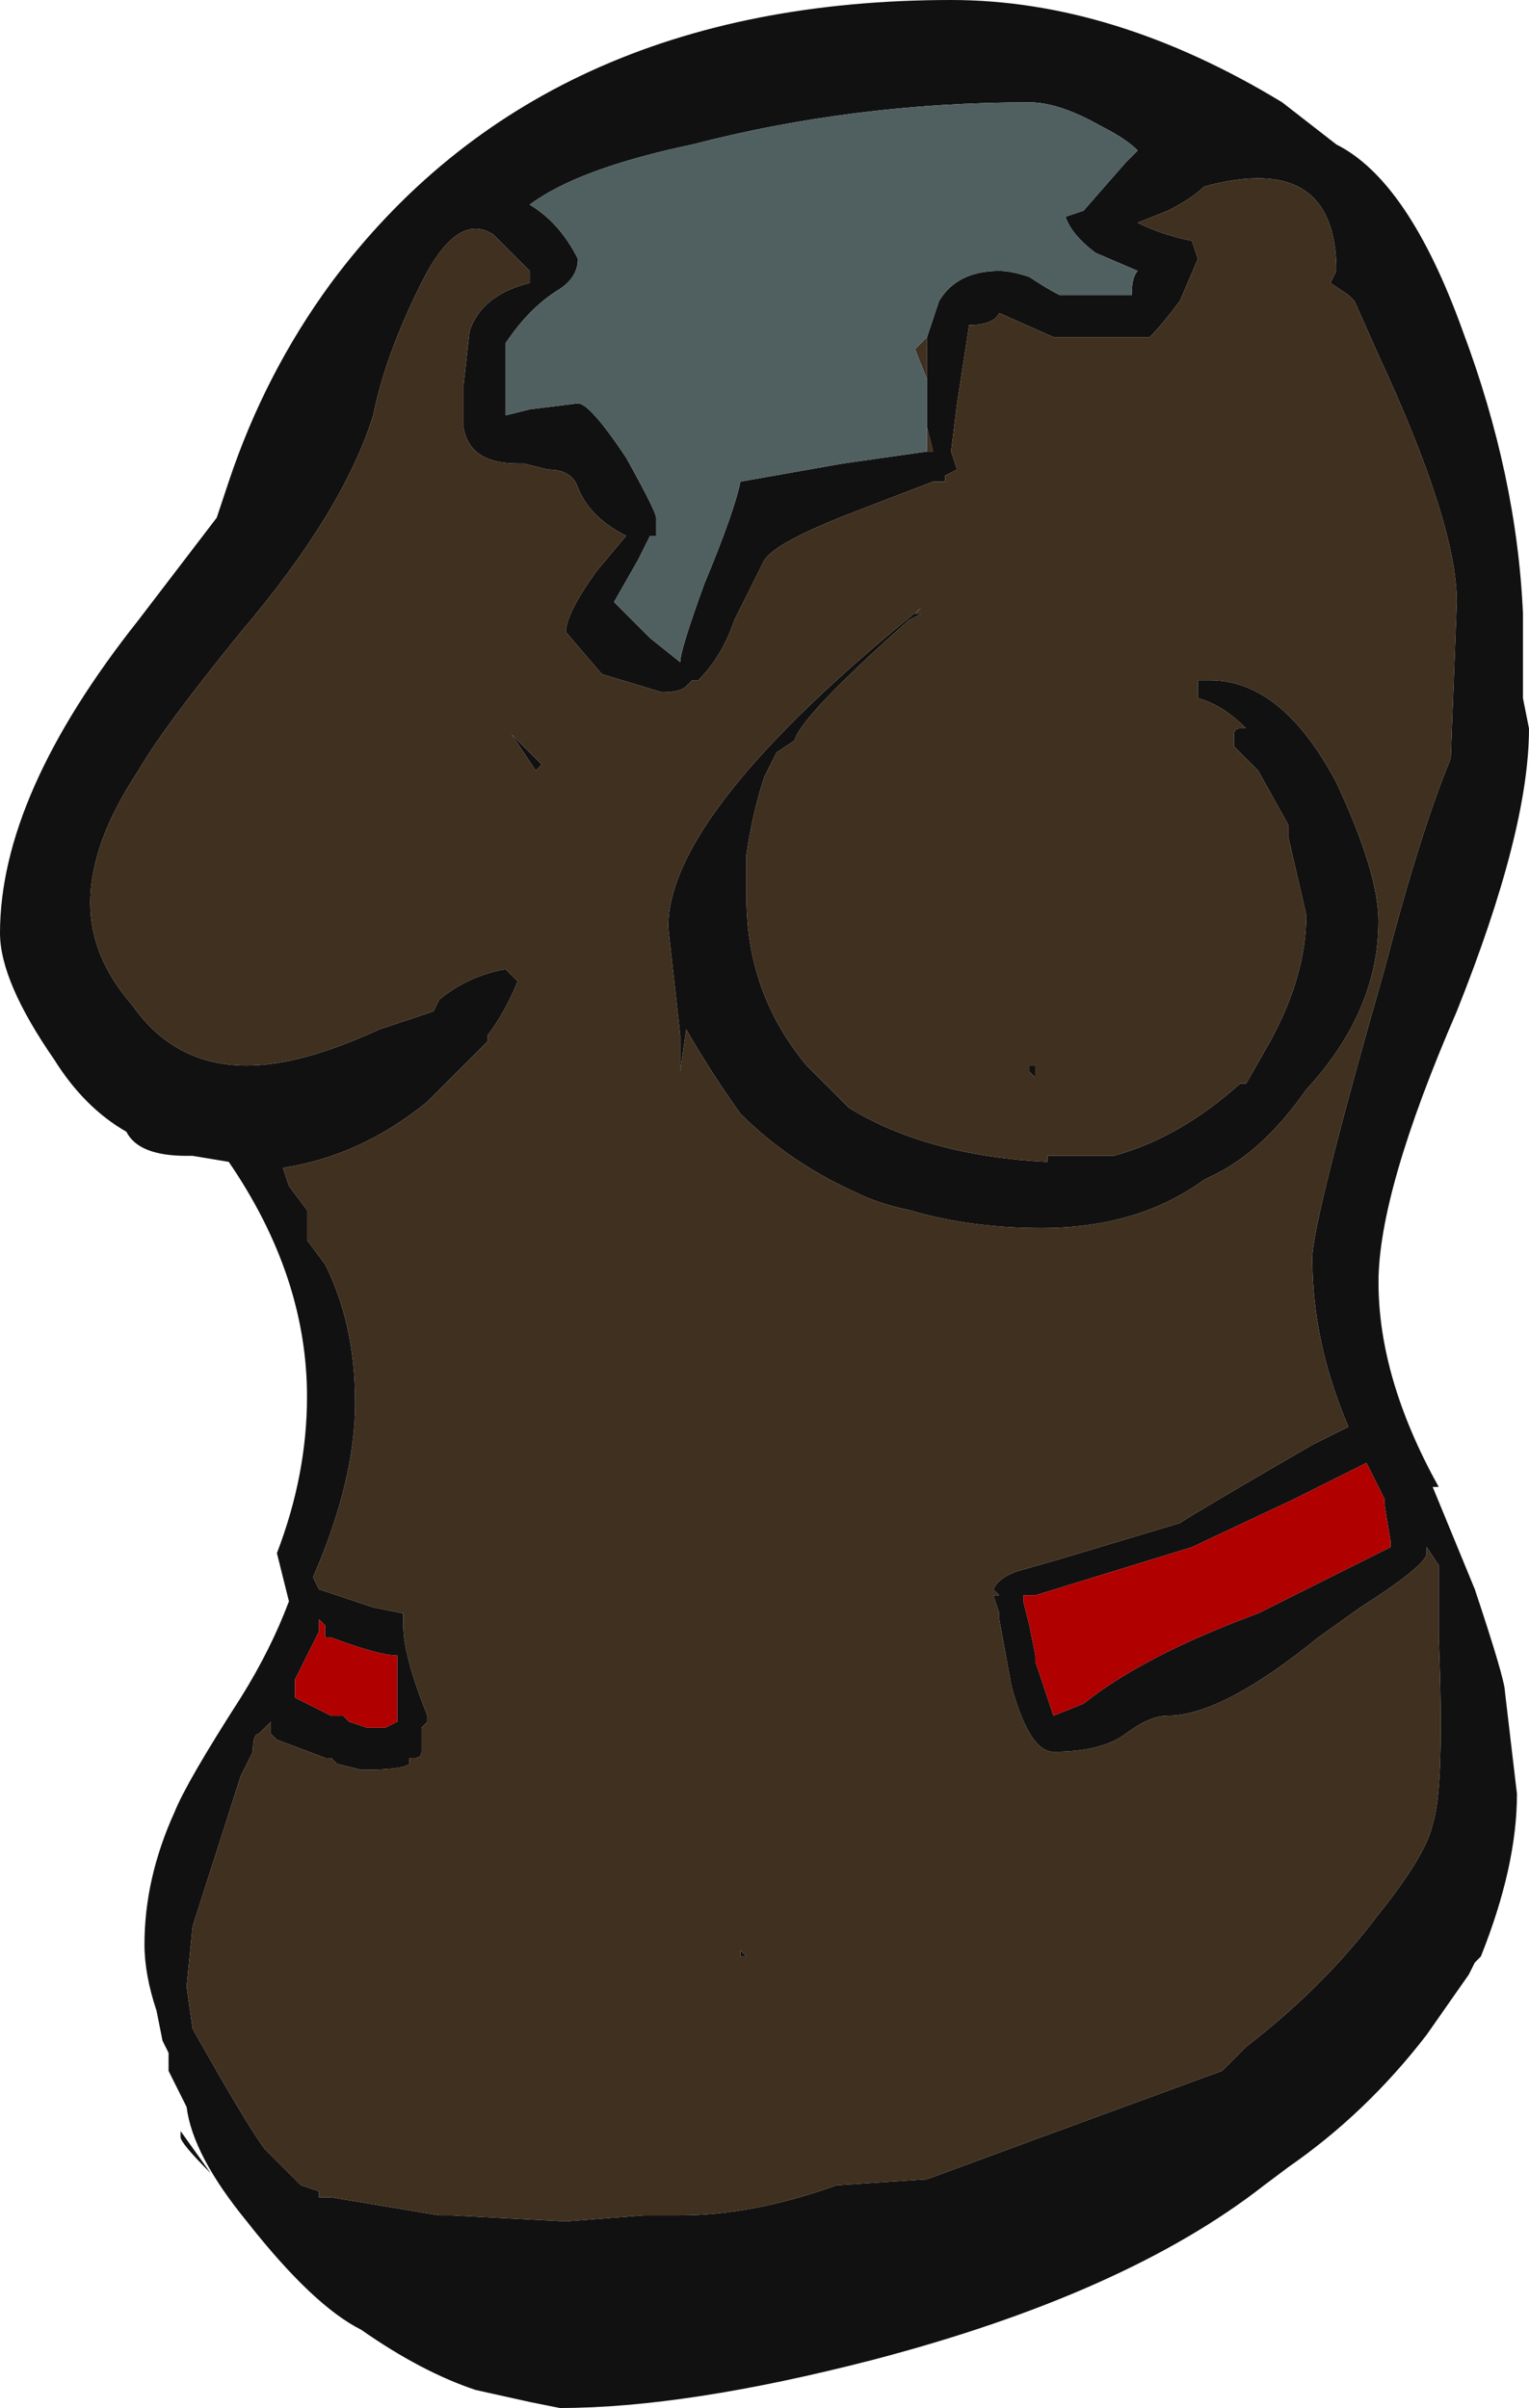 <?xml version="1.0" encoding="UTF-8" standalone="no"?>
<svg xmlns:ffdec="https://www.free-decompiler.com/flash" xmlns:xlink="http://www.w3.org/1999/xlink" ffdec:objectType="shape" height="20.0px" width="12.7px" xmlns="http://www.w3.org/2000/svg">
  <g transform="matrix(1.0, 0.0, 0.0, 1.0, 6.95, 19.1)">
    <path d="M4.15 -17.9 Q4.75 -17.6 5.2 -16.35 5.65 -15.15 5.7 -14.0 L5.7 -13.3 5.75 -13.05 Q5.75 -12.2 5.15 -10.7 4.5 -9.2 4.5 -8.45 4.5 -7.65 5.0 -6.75 L4.95 -6.75 5.3 -5.9 Q5.55 -5.15 5.55 -5.05 L5.65 -4.2 Q5.65 -3.6 5.35 -2.85 L5.3 -2.8 5.25 -2.7 4.9 -2.2 Q4.4 -1.55 3.75 -1.1 L3.55 -0.95 Q2.4 -0.05 0.3 0.5 -1.25 0.9 -2.3 0.9 L-2.55 0.85 -3.0 0.75 Q-3.45 0.6 -3.95 0.25 -4.35 0.05 -4.9 -0.65 -5.35 -1.2 -5.4 -1.6 L-5.55 -1.9 -5.55 -2.05 -5.6 -2.15 -5.65 -2.4 Q-5.75 -2.7 -5.75 -2.95 -5.75 -3.5 -5.5 -4.05 -5.4 -4.3 -4.95 -5.0 -4.7 -5.4 -4.55 -5.8 L-4.65 -6.2 Q-4.4 -6.85 -4.4 -7.5 -4.4 -8.5 -5.05 -9.45 L-5.35 -9.5 -5.4 -9.5 Q-5.8 -9.5 -5.9 -9.7 -6.25 -9.9 -6.5 -10.3 -6.95 -10.95 -6.95 -11.35 -6.95 -12.5 -5.8 -13.95 L-5.15 -14.8 -5.05 -15.1 Q-4.75 -16.0 -4.2 -16.75 -2.45 -19.1 0.95 -19.1 2.3 -19.1 3.7 -18.25 L4.15 -17.9 M0.75 -16.3 Q0.8 -16.45 0.85 -16.6 1.0 -16.85 1.35 -16.85 1.45 -16.85 1.6 -16.8 1.75 -16.7 1.85 -16.65 L2.45 -16.65 Q2.45 -16.8 2.5 -16.85 L2.15 -17.0 Q1.95 -17.15 1.9 -17.3 L2.05 -17.35 2.4 -17.75 2.5 -17.85 Q2.4 -17.95 2.2 -18.05 1.85 -18.25 1.6 -18.25 0.15 -18.25 -1.2 -17.9 -2.15 -17.7 -2.55 -17.4 -2.3 -17.25 -2.15 -16.95 -2.15 -16.8 -2.3 -16.7 -2.55 -16.55 -2.75 -16.25 L-2.75 -15.65 -2.55 -15.7 -2.15 -15.75 Q-2.05 -15.75 -1.75 -15.3 -1.5 -14.85 -1.5 -14.8 -1.5 -14.7 -1.5 -14.65 L-1.55 -14.65 -1.65 -14.45 -1.85 -14.1 -1.55 -13.8 -1.3 -13.6 Q-1.3 -13.7 -1.1 -14.25 -0.85 -14.85 -0.8 -15.1 L0.05 -15.25 0.75 -15.35 0.8 -15.35 0.75 -15.55 0.75 -15.95 0.75 -16.3 M-2.55 -16.85 L-2.85 -17.15 Q-3.15 -17.35 -3.45 -16.75 -3.75 -16.15 -3.85 -15.65 -4.1 -14.85 -4.95 -13.85 -5.6 -13.05 -5.8 -12.7 -6.2 -12.1 -6.2 -11.6 -6.2 -11.15 -5.85 -10.75 -5.5 -10.25 -4.9 -10.25 -4.45 -10.25 -3.8 -10.55 L-3.35 -10.7 -3.3 -10.8 Q-3.05 -11.0 -2.75 -11.05 L-2.65 -10.95 Q-2.75 -10.7 -2.9 -10.5 L-2.9 -10.45 Q-3.05 -10.3 -3.3 -10.05 L-3.4 -9.95 Q-3.95 -9.5 -4.6 -9.4 L-4.55 -9.25 -4.4 -9.05 -4.4 -8.8 -4.25 -8.6 Q-4.0 -8.1 -4.0 -7.45 -4.0 -6.8 -4.35 -6.0 L-4.3 -5.9 -3.85 -5.75 -3.6 -5.7 -3.6 -5.6 Q-3.6 -5.35 -3.4 -4.85 L-3.4 -4.8 -3.45 -4.75 -3.45 -4.55 Q-3.45 -4.5 -3.5 -4.5 L-3.55 -4.5 -3.55 -4.45 Q-3.6 -4.4 -3.95 -4.4 L-4.15 -4.45 -4.2 -4.5 -4.25 -4.5 -4.65 -4.65 -4.7 -4.7 -4.7 -4.8 -4.8 -4.7 Q-4.85 -4.7 -4.85 -4.55 L-4.95 -4.35 -5.35 -3.1 -5.4 -2.6 -5.35 -2.25 Q-4.9 -1.45 -4.75 -1.25 L-4.45 -0.95 -4.3 -0.9 -4.3 -0.85 -4.2 -0.85 -3.3 -0.7 -3.2 -0.7 -2.25 -0.65 -1.6 -0.7 -1.3 -0.7 Q-0.7 -0.7 0.0 -0.95 L0.75 -1.0 1.7 -1.35 3.2 -1.9 3.4 -2.1 Q4.05 -2.6 4.5 -3.2 4.9 -3.7 4.95 -3.95 5.05 -4.25 5.0 -5.5 L5.0 -6.1 4.9 -6.25 4.9 -6.2 Q4.9 -6.1 4.35 -5.75 L4.0 -5.5 Q3.2 -4.85 2.75 -4.85 2.6 -4.85 2.4 -4.7 2.2 -4.55 1.8 -4.55 1.6 -4.55 1.45 -5.1 L1.35 -5.65 1.35 -5.7 1.3 -5.85 1.35 -5.85 1.3 -5.9 Q1.35 -6.0 1.5 -6.05 L1.85 -6.15 2.85 -6.45 Q3.0 -6.55 3.95 -7.1 L4.25 -7.25 Q3.95 -7.95 3.95 -8.65 3.95 -8.95 4.55 -11.05 4.85 -12.2 5.1 -12.8 L5.15 -14.1 Q5.15 -14.75 4.5 -16.15 L4.3 -16.6 4.25 -16.65 4.1 -16.75 4.15 -16.85 Q4.15 -17.85 3.05 -17.55 2.95 -17.45 2.75 -17.35 L2.5 -17.25 Q2.7 -17.15 2.95 -17.1 L3.0 -16.95 2.85 -16.6 Q2.7 -16.4 2.6 -16.3 L1.8 -16.3 1.35 -16.5 Q1.3 -16.4 1.1 -16.4 L1.0 -15.75 0.95 -15.35 1.0 -15.2 0.9 -15.15 0.9 -15.1 0.8 -15.1 0.15 -14.85 Q-0.5 -14.6 -0.6 -14.45 L-0.85 -13.95 Q-0.95 -13.65 -1.15 -13.45 L-1.2 -13.45 -1.25 -13.4 Q-1.3 -13.35 -1.45 -13.35 L-1.95 -13.5 -2.25 -13.85 Q-2.25 -14.0 -2.0 -14.35 L-1.75 -14.65 Q-2.05 -14.8 -2.15 -15.05 -2.2 -15.2 -2.4 -15.2 L-2.6 -15.25 -2.65 -15.25 Q-3.05 -15.25 -3.1 -15.55 L-3.1 -15.9 -3.05 -16.35 Q-2.95 -16.65 -2.55 -16.75 L-2.55 -16.85 M3.0 -13.45 L3.1 -13.45 Q3.7 -13.45 4.15 -12.6 4.5 -11.85 4.5 -11.45 4.5 -10.7 3.9 -10.05 3.55 -9.55 3.15 -9.35 L3.05 -9.3 Q2.5 -8.9 1.7 -8.9 1.1 -8.9 0.6 -9.05 0.35 -9.1 0.15 -9.2 -0.4 -9.45 -0.8 -9.85 -1.05 -10.2 -1.25 -10.55 L-1.3 -10.2 -1.3 -10.5 -1.4 -11.4 Q-1.4 -12.35 0.7 -14.05 L0.65 -14.0 0.7 -14.0 0.6 -13.95 Q-0.3 -13.15 -0.35 -12.95 L-0.5 -12.85 -0.6 -12.65 Q-0.7 -12.35 -0.75 -12.0 L-0.75 -11.65 Q-0.75 -10.85 -0.25 -10.25 L0.1 -9.9 Q0.75 -9.5 1.75 -9.45 L1.75 -9.5 2.3 -9.5 Q2.85 -9.65 3.35 -10.1 L3.4 -10.1 3.6 -10.45 Q3.9 -11.0 3.9 -11.5 L3.75 -12.15 3.75 -12.25 3.5 -12.7 3.3 -12.9 3.3 -13.0 Q3.3 -13.05 3.35 -13.05 L3.4 -13.05 Q3.2 -13.25 3.0 -13.3 L3.0 -13.45 M1.65 -10.15 L1.6 -10.2 1.6 -10.25 1.65 -10.25 1.65 -10.15 M4.4 -6.95 L3.8 -6.65 2.95 -6.25 1.65 -5.85 1.55 -5.85 1.55 -5.8 1.6 -5.6 1.65 -5.35 1.65 -5.3 1.8 -4.85 2.05 -4.95 Q2.55 -5.35 3.5 -5.7 L4.6 -6.25 4.6 -6.3 4.55 -6.6 4.55 -6.65 4.4 -6.95 M-2.7 -13.0 Q-2.55 -12.85 -2.45 -12.75 L-2.5 -12.7 -2.7 -13.0 M-4.25 -5.5 L-4.25 -5.6 -4.3 -5.65 -4.3 -5.55 -4.5 -5.15 -4.5 -5.0 -4.2 -4.85 -4.1 -4.85 -4.05 -4.8 -3.9 -4.75 -3.75 -4.75 -3.65 -4.8 -3.65 -5.35 Q-3.8 -5.35 -4.2 -5.5 L-4.25 -5.5 M-5.45 -1.35 L-5.45 -1.4 -5.2 -1.05 Q-5.45 -1.3 -5.45 -1.35 M-0.8 -2.85 L-0.8 -2.9 -0.75 -2.85 -0.8 -2.85" fill="#111111" fill-rule="evenodd" stroke="none"/>
    <path d="M4.4 -6.95 L4.55 -6.65 4.55 -6.6 4.6 -6.3 4.6 -6.25 3.5 -5.7 Q2.55 -5.35 2.05 -4.95 L1.8 -4.85 1.65 -5.3 1.65 -5.35 1.6 -5.6 1.55 -5.8 1.55 -5.85 1.65 -5.85 2.95 -6.25 3.8 -6.65 4.4 -6.95 M-4.25 -5.5 L-4.2 -5.5 Q-3.8 -5.35 -3.65 -5.35 L-3.65 -4.8 -3.75 -4.75 -3.9 -4.75 -4.05 -4.8 -4.1 -4.85 -4.2 -4.85 -4.5 -5.0 -4.5 -5.15 -4.3 -5.55 -4.3 -5.65 -4.25 -5.6 -4.25 -5.5" fill="#b00000" fill-rule="evenodd" stroke="none"/>
    <path d="M0.75 -15.35 L0.75 -15.55 0.8 -15.35 0.75 -15.35 M0.75 -15.95 L0.65 -16.2 0.75 -16.3 0.75 -15.95 M-2.4 -15.2 Q-2.2 -15.2 -2.15 -15.05 -2.05 -14.8 -1.75 -14.65 L-2.0 -14.35 Q-2.25 -14.0 -2.25 -13.85 L-1.95 -13.5 -1.45 -13.35 Q-1.3 -13.35 -1.25 -13.4 L-1.2 -13.45 -1.15 -13.45 Q-0.95 -13.65 -0.85 -13.95 L-0.6 -14.45 Q-0.5 -14.6 0.15 -14.85 L0.8 -15.1 0.9 -15.1 0.9 -15.15 1.0 -15.2 0.95 -15.35 1.0 -15.75 1.1 -16.4 Q1.3 -16.4 1.35 -16.5 L1.8 -16.3 2.6 -16.3 Q2.7 -16.4 2.85 -16.6 L3.0 -16.95 2.95 -17.1 Q2.7 -17.15 2.5 -17.25 L2.75 -17.35 Q2.95 -17.45 3.05 -17.55 4.15 -17.85 4.15 -16.85 L4.1 -16.75 4.25 -16.65 4.3 -16.6 4.5 -16.15 Q5.15 -14.75 5.15 -14.1 L5.1 -12.8 Q4.85 -12.2 4.55 -11.05 3.95 -8.95 3.95 -8.65 3.95 -7.95 4.25 -7.25 L3.95 -7.1 Q3.0 -6.55 2.85 -6.45 L1.85 -6.15 1.5 -6.05 Q1.35 -6.0 1.3 -5.9 L1.35 -5.85 1.3 -5.85 1.35 -5.7 1.35 -5.65 1.45 -5.1 Q1.6 -4.55 1.8 -4.55 2.2 -4.55 2.4 -4.7 2.6 -4.85 2.75 -4.85 3.2 -4.85 4.0 -5.5 L4.35 -5.75 Q4.9 -6.1 4.9 -6.2 L4.9 -6.25 5.0 -6.1 5.0 -5.5 Q5.05 -4.25 4.95 -3.95 4.9 -3.7 4.5 -3.2 4.05 -2.6 3.4 -2.1 L3.2 -1.9 1.7 -1.35 0.75 -1.0 0.0 -0.95 Q-0.7 -0.7 -1.3 -0.7 L-1.6 -0.7 -2.25 -0.65 -3.2 -0.7 -3.3 -0.7 -4.2 -0.85 -4.3 -0.85 -4.3 -0.9 -4.45 -0.95 -4.75 -1.25 Q-4.9 -1.45 -5.35 -2.25 L-5.4 -2.6 -5.35 -3.1 -4.95 -4.35 -4.85 -4.55 Q-4.85 -4.7 -4.8 -4.7 L-4.7 -4.8 -4.7 -4.7 -4.65 -4.65 -4.25 -4.5 -4.2 -4.5 -4.15 -4.45 -3.95 -4.4 Q-3.6 -4.4 -3.55 -4.45 L-3.55 -4.5 -3.5 -4.5 Q-3.45 -4.5 -3.45 -4.55 L-3.45 -4.75 -3.4 -4.8 -3.4 -4.85 Q-3.6 -5.35 -3.6 -5.6 L-3.6 -5.7 -3.85 -5.75 -4.3 -5.9 -4.35 -6.0 Q-4.0 -6.8 -4.0 -7.45 -4.0 -8.1 -4.25 -8.6 L-4.4 -8.8 -4.4 -9.05 -4.55 -9.25 -4.6 -9.4 Q-3.95 -9.5 -3.4 -9.95 L-3.3 -10.05 Q-3.05 -10.3 -2.9 -10.45 L-2.9 -10.5 Q-2.75 -10.7 -2.65 -10.95 L-2.75 -11.05 Q-3.05 -11.0 -3.3 -10.8 L-3.35 -10.7 -3.8 -10.55 Q-4.45 -10.25 -4.9 -10.25 -5.5 -10.25 -5.85 -10.75 -6.2 -11.15 -6.2 -11.6 -6.2 -12.1 -5.8 -12.7 -5.6 -13.05 -4.95 -13.85 -4.1 -14.85 -3.85 -15.65 -3.75 -16.15 -3.45 -16.75 -3.15 -17.35 -2.85 -17.15 L-2.55 -16.85 -2.55 -16.75 Q-2.95 -16.65 -3.05 -16.35 L-3.1 -15.9 -3.1 -15.55 Q-3.05 -15.25 -2.65 -15.25 L-2.6 -15.25 -2.4 -15.2 M3.0 -13.45 L3.0 -13.3 Q3.2 -13.25 3.4 -13.05 L3.35 -13.05 Q3.3 -13.05 3.3 -13.0 L3.3 -12.9 3.5 -12.7 3.75 -12.25 3.75 -12.15 3.9 -11.5 Q3.9 -11.0 3.6 -10.45 L3.4 -10.1 3.35 -10.1 Q2.85 -9.65 2.3 -9.5 L1.75 -9.5 1.75 -9.45 Q0.75 -9.5 0.1 -9.9 L-0.25 -10.25 Q-0.75 -10.85 -0.75 -11.65 L-0.75 -12.0 Q-0.7 -12.35 -0.6 -12.65 L-0.5 -12.85 -0.35 -12.95 Q-0.3 -13.15 0.6 -13.95 L0.7 -14.0 0.65 -14.0 0.7 -14.05 Q-1.4 -12.35 -1.4 -11.4 L-1.3 -10.5 -1.3 -10.2 -1.25 -10.55 Q-1.05 -10.2 -0.8 -9.85 -0.4 -9.45 0.15 -9.2 0.35 -9.1 0.6 -9.05 1.1 -8.9 1.7 -8.9 2.5 -8.9 3.05 -9.3 L3.15 -9.35 Q3.55 -9.55 3.9 -10.05 4.5 -10.7 4.5 -11.45 4.5 -11.85 4.15 -12.6 3.7 -13.45 3.1 -13.45 L3.0 -13.45 M1.65 -10.15 L1.65 -10.25 1.6 -10.25 1.6 -10.2 1.65 -10.15 M-2.7 -13.0 L-2.5 -12.7 -2.45 -12.75 Q-2.55 -12.85 -2.7 -13.0 M-0.8 -2.85 L-0.75 -2.85 -0.8 -2.9 -0.8 -2.85" fill="#403020" fill-rule="evenodd" stroke="none"/>
    <path d="M0.75 -15.35 L0.05 -15.25 -0.8 -15.1 Q-0.85 -14.85 -1.1 -14.25 -1.3 -13.7 -1.3 -13.6 L-1.55 -13.8 -1.85 -14.1 -1.65 -14.45 -1.55 -14.65 -1.5 -14.65 Q-1.5 -14.7 -1.5 -14.8 -1.5 -14.85 -1.75 -15.3 -2.05 -15.75 -2.15 -15.75 L-2.55 -15.7 -2.75 -15.65 -2.75 -16.25 Q-2.55 -16.55 -2.3 -16.7 -2.15 -16.8 -2.15 -16.95 -2.3 -17.25 -2.55 -17.4 -2.15 -17.7 -1.2 -17.9 0.15 -18.25 1.6 -18.25 1.85 -18.25 2.2 -18.05 2.4 -17.95 2.5 -17.85 L2.4 -17.75 2.05 -17.35 1.9 -17.3 Q1.95 -17.15 2.15 -17.0 L2.5 -16.85 Q2.45 -16.8 2.45 -16.65 L1.85 -16.65 Q1.75 -16.7 1.6 -16.8 1.45 -16.85 1.35 -16.85 1.0 -16.85 0.85 -16.6 0.8 -16.45 0.75 -16.3 L0.65 -16.2 0.75 -15.95 0.75 -15.55 0.75 -15.35 M-2.4 -15.2 L-2.6 -15.25 -2.4 -15.2 M-2.55 -16.75 L-2.55 -16.85 -2.55 -16.75" fill="#506060" fill-rule="evenodd" stroke="none"/>
  </g>
</svg>
